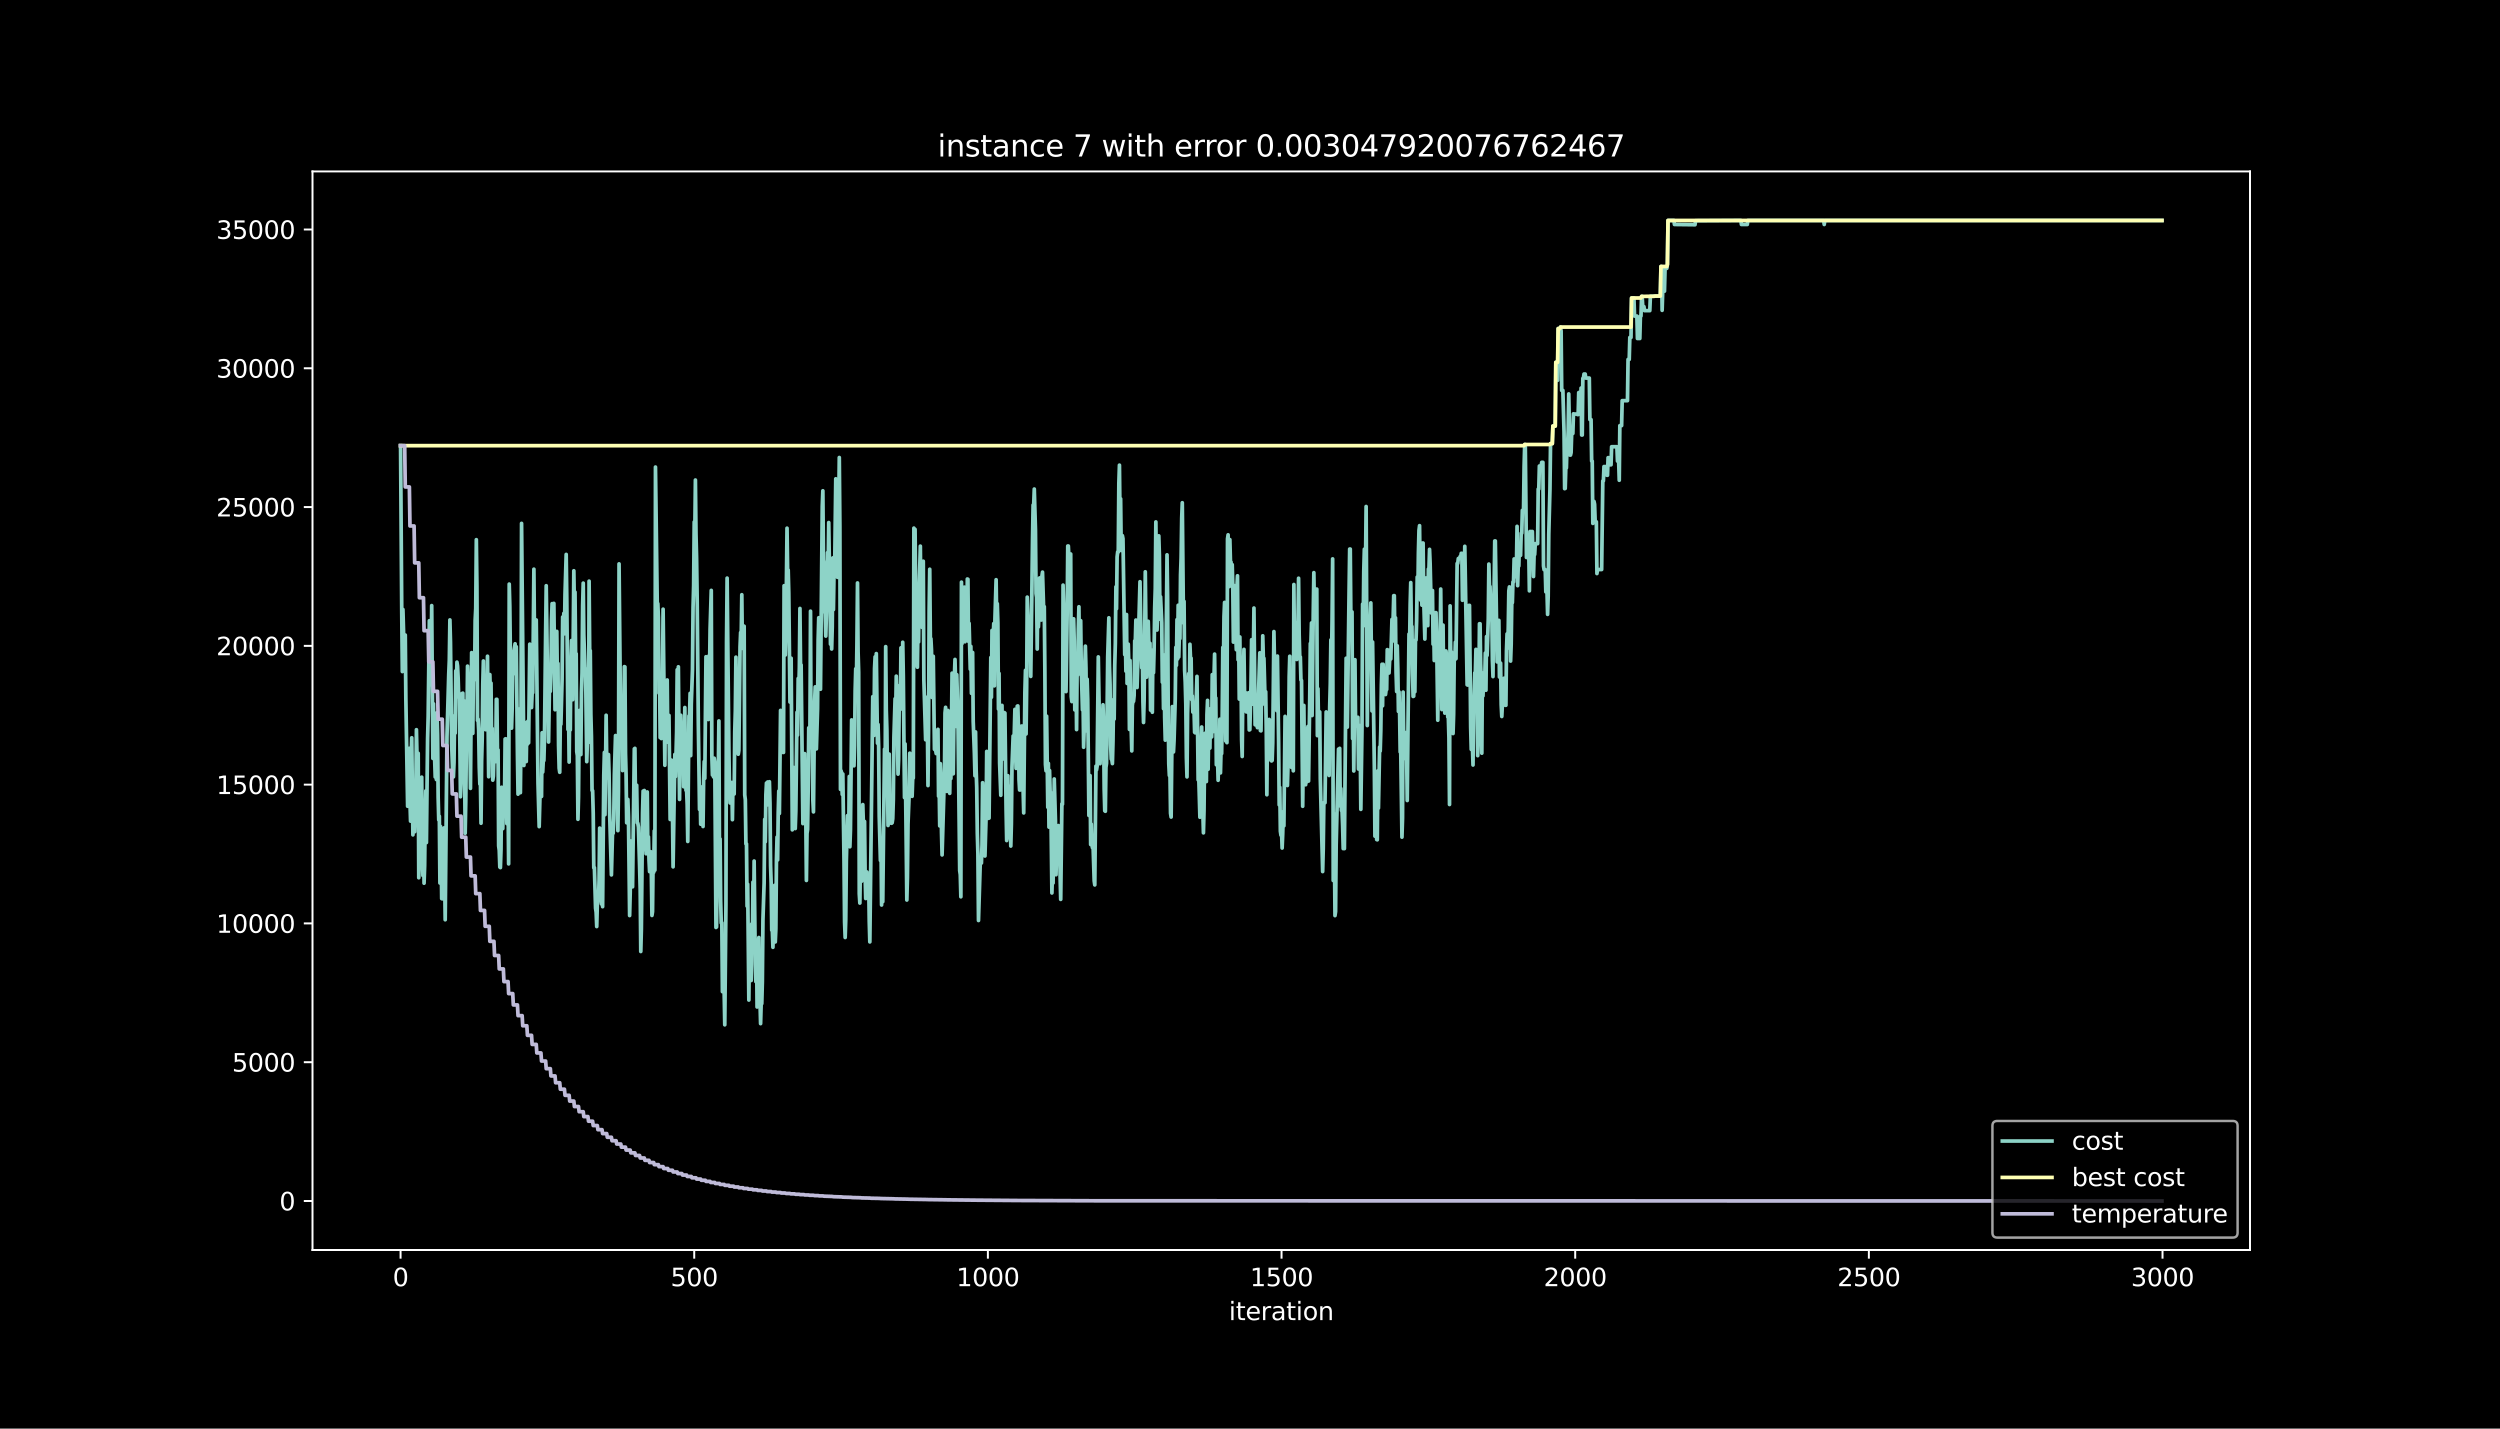 <?xml version="1.0" encoding="utf-8" standalone="no"?>
<!DOCTYPE svg PUBLIC "-//W3C//DTD SVG 1.1//EN"
  "http://www.w3.org/Graphics/SVG/1.1/DTD/svg11.dtd">
<svg height="576pt" version="1.1" viewBox="0 0 1008 576" width="1008pt" xmlns="http://www.w3.org/2000/svg" xmlns:xlink="http://www.w3.org/1999/xlink">
 <defs>
  <style type="text/css">*{stroke-linecap:butt;stroke-linejoin:round;}</style>
 </defs>
 <g id="figure_1">
  <g id="patch_1">
   <path d="M 0 576 
L 1008 576 
L 1008 0 
L 0 0 
z
"/>
  </g>
  <g id="axes_1">
   <g id="patch_2">
    <path d="M 126 504 
L 907.2 504 
L 907.2 69.12 
L 126 69.12 
z
"/>
   </g>
   <g id="matplotlib.axis_1">
    <g id="xtick_1">
     <g id="line2d_1">
      <defs>
       <path d="M 0 0 
L 0 3.5 
" id="m60d7a95d5d" style="stroke:#ffffff;stroke-width:0.8;"/>
      </defs>
      <g>
       <use style="fill:#ffffff;stroke:#ffffff;stroke-width:0.8;" x="161.509" xlink:href="#m60d7a95d5d" y="504"/>
      </g>
     </g>
     <g id="text_1">
      <!-- 0 -->
      <g style="fill:#ffffff;" transform="translate(158.328 518.598)scale(0.1 -0.1)">
       <defs>
        <path d="M 2034 4250 
Q 1547 4250 1301 3770 
Q 1056 3291 1056 2328 
Q 1056 1369 1301 889 
Q 1547 409 2034 409 
Q 2525 409 2770 889 
Q 3016 1369 3016 2328 
Q 3016 3291 2770 3770 
Q 2525 4250 2034 4250 
z
M 2034 4750 
Q 2819 4750 3233 4129 
Q 3647 3509 3647 2328 
Q 3647 1150 3233 529 
Q 2819 -91 2034 -91 
Q 1250 -91 836 529 
Q 422 1150 422 2328 
Q 422 3509 836 4129 
Q 1250 4750 2034 4750 
z
" id="DejaVuSans-30" transform="scale(0.016)"/>
       </defs>
       <use xlink:href="#DejaVuSans-30"/>
      </g>
     </g>
    </g>
    <g id="xtick_2">
     <g id="line2d_2">
      <g>
       <use style="fill:#ffffff;stroke:#ffffff;stroke-width:0.8;" x="279.912" xlink:href="#m60d7a95d5d" y="504"/>
      </g>
     </g>
     <g id="text_2">
      <!-- 500 -->
      <g style="fill:#ffffff;" transform="translate(270.368 518.598)scale(0.1 -0.1)">
       <defs>
        <path d="M 691 4666 
L 3169 4666 
L 3169 4134 
L 1269 4134 
L 1269 2991 
Q 1406 3038 1543 3061 
Q 1681 3084 1819 3084 
Q 2600 3084 3056 2656 
Q 3513 2228 3513 1497 
Q 3513 744 3044 326 
Q 2575 -91 1722 -91 
Q 1428 -91 1123 -41 
Q 819 9 494 109 
L 494 744 
Q 775 591 1075 516 
Q 1375 441 1709 441 
Q 2250 441 2565 725 
Q 2881 1009 2881 1497 
Q 2881 1984 2565 2268 
Q 2250 2553 1709 2553 
Q 1456 2553 1204 2497 
Q 953 2441 691 2322 
L 691 4666 
z
" id="DejaVuSans-35" transform="scale(0.016)"/>
       </defs>
       <use xlink:href="#DejaVuSans-35"/>
       <use x="63.623" xlink:href="#DejaVuSans-30"/>
       <use x="127.246" xlink:href="#DejaVuSans-30"/>
      </g>
     </g>
    </g>
    <g id="xtick_3">
     <g id="line2d_3">
      <g>
       <use style="fill:#ffffff;stroke:#ffffff;stroke-width:0.8;" x="398.315" xlink:href="#m60d7a95d5d" y="504"/>
      </g>
     </g>
     <g id="text_3">
      <!-- 1000 -->
      <g style="fill:#ffffff;" transform="translate(385.59 518.598)scale(0.1 -0.1)">
       <defs>
        <path d="M 794 531 
L 1825 531 
L 1825 4091 
L 703 3866 
L 703 4441 
L 1819 4666 
L 2450 4666 
L 2450 531 
L 3481 531 
L 3481 0 
L 794 0 
L 794 531 
z
" id="DejaVuSans-31" transform="scale(0.016)"/>
       </defs>
       <use xlink:href="#DejaVuSans-31"/>
       <use x="63.623" xlink:href="#DejaVuSans-30"/>
       <use x="127.246" xlink:href="#DejaVuSans-30"/>
       <use x="190.869" xlink:href="#DejaVuSans-30"/>
      </g>
     </g>
    </g>
    <g id="xtick_4">
     <g id="line2d_4">
      <g>
       <use style="fill:#ffffff;stroke:#ffffff;stroke-width:0.8;" x="516.718" xlink:href="#m60d7a95d5d" y="504"/>
      </g>
     </g>
     <g id="text_4">
      <!-- 1500 -->
      <g style="fill:#ffffff;" transform="translate(503.993 518.598)scale(0.1 -0.1)">
       <use xlink:href="#DejaVuSans-31"/>
       <use x="63.623" xlink:href="#DejaVuSans-35"/>
       <use x="127.246" xlink:href="#DejaVuSans-30"/>
       <use x="190.869" xlink:href="#DejaVuSans-30"/>
      </g>
     </g>
    </g>
    <g id="xtick_5">
     <g id="line2d_5">
      <g>
       <use style="fill:#ffffff;stroke:#ffffff;stroke-width:0.8;" x="635.122" xlink:href="#m60d7a95d5d" y="504"/>
      </g>
     </g>
     <g id="text_5">
      <!-- 2000 -->
      <g style="fill:#ffffff;" transform="translate(622.397 518.598)scale(0.1 -0.1)">
       <defs>
        <path d="M 1228 531 
L 3431 531 
L 3431 0 
L 469 0 
L 469 531 
Q 828 903 1448 1529 
Q 2069 2156 2228 2338 
Q 2531 2678 2651 2914 
Q 2772 3150 2772 3378 
Q 2772 3750 2511 3984 
Q 2250 4219 1831 4219 
Q 1534 4219 1204 4116 
Q 875 4013 500 3803 
L 500 4441 
Q 881 4594 1212 4672 
Q 1544 4750 1819 4750 
Q 2544 4750 2975 4387 
Q 3406 4025 3406 3419 
Q 3406 3131 3298 2873 
Q 3191 2616 2906 2266 
Q 2828 2175 2409 1742 
Q 1991 1309 1228 531 
z
" id="DejaVuSans-32" transform="scale(0.016)"/>
       </defs>
       <use xlink:href="#DejaVuSans-32"/>
       <use x="63.623" xlink:href="#DejaVuSans-30"/>
       <use x="127.246" xlink:href="#DejaVuSans-30"/>
       <use x="190.869" xlink:href="#DejaVuSans-30"/>
      </g>
     </g>
    </g>
    <g id="xtick_6">
     <g id="line2d_6">
      <g>
       <use style="fill:#ffffff;stroke:#ffffff;stroke-width:0.8;" x="753.525" xlink:href="#m60d7a95d5d" y="504"/>
      </g>
     </g>
     <g id="text_6">
      <!-- 2500 -->
      <g style="fill:#ffffff;" transform="translate(740.8 518.598)scale(0.1 -0.1)">
       <use xlink:href="#DejaVuSans-32"/>
       <use x="63.623" xlink:href="#DejaVuSans-35"/>
       <use x="127.246" xlink:href="#DejaVuSans-30"/>
       <use x="190.869" xlink:href="#DejaVuSans-30"/>
      </g>
     </g>
    </g>
    <g id="xtick_7">
     <g id="line2d_7">
      <g>
       <use style="fill:#ffffff;stroke:#ffffff;stroke-width:0.8;" x="871.928" xlink:href="#m60d7a95d5d" y="504"/>
      </g>
     </g>
     <g id="text_7">
      <!-- 3000 -->
      <g style="fill:#ffffff;" transform="translate(859.203 518.598)scale(0.1 -0.1)">
       <defs>
        <path d="M 2597 2516 
Q 3050 2419 3304 2112 
Q 3559 1806 3559 1356 
Q 3559 666 3084 287 
Q 2609 -91 1734 -91 
Q 1441 -91 1130 -33 
Q 819 25 488 141 
L 488 750 
Q 750 597 1062 519 
Q 1375 441 1716 441 
Q 2309 441 2620 675 
Q 2931 909 2931 1356 
Q 2931 1769 2642 2001 
Q 2353 2234 1838 2234 
L 1294 2234 
L 1294 2753 
L 1863 2753 
Q 2328 2753 2575 2939 
Q 2822 3125 2822 3475 
Q 2822 3834 2567 4026 
Q 2313 4219 1838 4219 
Q 1578 4219 1281 4162 
Q 984 4106 628 3988 
L 628 4550 
Q 988 4650 1302 4700 
Q 1616 4750 1894 4750 
Q 2613 4750 3031 4423 
Q 3450 4097 3450 3541 
Q 3450 3153 3228 2886 
Q 3006 2619 2597 2516 
z
" id="DejaVuSans-33" transform="scale(0.016)"/>
       </defs>
       <use xlink:href="#DejaVuSans-33"/>
       <use x="63.623" xlink:href="#DejaVuSans-30"/>
       <use x="127.246" xlink:href="#DejaVuSans-30"/>
       <use x="190.869" xlink:href="#DejaVuSans-30"/>
      </g>
     </g>
    </g>
    <g id="text_8">
     <!-- iteration -->
     <g style="fill:#ffffff;" transform="translate(495.477 532.277)scale(0.1 -0.1)">
      <defs>
       <path d="M 603 3500 
L 1178 3500 
L 1178 0 
L 603 0 
L 603 3500 
z
M 603 4863 
L 1178 4863 
L 1178 4134 
L 603 4134 
L 603 4863 
z
" id="DejaVuSans-69" transform="scale(0.016)"/>
       <path d="M 1172 4494 
L 1172 3500 
L 2356 3500 
L 2356 3053 
L 1172 3053 
L 1172 1153 
Q 1172 725 1289 603 
Q 1406 481 1766 481 
L 2356 481 
L 2356 0 
L 1766 0 
Q 1100 0 847 248 
Q 594 497 594 1153 
L 594 3053 
L 172 3053 
L 172 3500 
L 594 3500 
L 594 4494 
L 1172 4494 
z
" id="DejaVuSans-74" transform="scale(0.016)"/>
       <path d="M 3597 1894 
L 3597 1613 
L 953 1613 
Q 991 1019 1311 708 
Q 1631 397 2203 397 
Q 2534 397 2845 478 
Q 3156 559 3463 722 
L 3463 178 
Q 3153 47 2828 -22 
Q 2503 -91 2169 -91 
Q 1331 -91 842 396 
Q 353 884 353 1716 
Q 353 2575 817 3079 
Q 1281 3584 2069 3584 
Q 2775 3584 3186 3129 
Q 3597 2675 3597 1894 
z
M 3022 2063 
Q 3016 2534 2758 2815 
Q 2500 3097 2075 3097 
Q 1594 3097 1305 2825 
Q 1016 2553 972 2059 
L 3022 2063 
z
" id="DejaVuSans-65" transform="scale(0.016)"/>
       <path d="M 2631 2963 
Q 2534 3019 2420 3045 
Q 2306 3072 2169 3072 
Q 1681 3072 1420 2755 
Q 1159 2438 1159 1844 
L 1159 0 
L 581 0 
L 581 3500 
L 1159 3500 
L 1159 2956 
Q 1341 3275 1631 3429 
Q 1922 3584 2338 3584 
Q 2397 3584 2469 3576 
Q 2541 3569 2628 3553 
L 2631 2963 
z
" id="DejaVuSans-72" transform="scale(0.016)"/>
       <path d="M 2194 1759 
Q 1497 1759 1228 1600 
Q 959 1441 959 1056 
Q 959 750 1161 570 
Q 1363 391 1709 391 
Q 2188 391 2477 730 
Q 2766 1069 2766 1631 
L 2766 1759 
L 2194 1759 
z
M 3341 1997 
L 3341 0 
L 2766 0 
L 2766 531 
Q 2569 213 2275 61 
Q 1981 -91 1556 -91 
Q 1019 -91 701 211 
Q 384 513 384 1019 
Q 384 1609 779 1909 
Q 1175 2209 1959 2209 
L 2766 2209 
L 2766 2266 
Q 2766 2663 2505 2880 
Q 2244 3097 1772 3097 
Q 1472 3097 1187 3025 
Q 903 2953 641 2809 
L 641 3341 
Q 956 3463 1253 3523 
Q 1550 3584 1831 3584 
Q 2591 3584 2966 3190 
Q 3341 2797 3341 1997 
z
" id="DejaVuSans-61" transform="scale(0.016)"/>
       <path d="M 1959 3097 
Q 1497 3097 1228 2736 
Q 959 2375 959 1747 
Q 959 1119 1226 758 
Q 1494 397 1959 397 
Q 2419 397 2687 759 
Q 2956 1122 2956 1747 
Q 2956 2369 2687 2733 
Q 2419 3097 1959 3097 
z
M 1959 3584 
Q 2709 3584 3137 3096 
Q 3566 2609 3566 1747 
Q 3566 888 3137 398 
Q 2709 -91 1959 -91 
Q 1206 -91 779 398 
Q 353 888 353 1747 
Q 353 2609 779 3096 
Q 1206 3584 1959 3584 
z
" id="DejaVuSans-6f" transform="scale(0.016)"/>
       <path d="M 3513 2113 
L 3513 0 
L 2938 0 
L 2938 2094 
Q 2938 2591 2744 2837 
Q 2550 3084 2163 3084 
Q 1697 3084 1428 2787 
Q 1159 2491 1159 1978 
L 1159 0 
L 581 0 
L 581 3500 
L 1159 3500 
L 1159 2956 
Q 1366 3272 1645 3428 
Q 1925 3584 2291 3584 
Q 2894 3584 3203 3211 
Q 3513 2838 3513 2113 
z
" id="DejaVuSans-6e" transform="scale(0.016)"/>
      </defs>
      <use xlink:href="#DejaVuSans-69"/>
      <use x="27.783" xlink:href="#DejaVuSans-74"/>
      <use x="66.992" xlink:href="#DejaVuSans-65"/>
      <use x="128.516" xlink:href="#DejaVuSans-72"/>
      <use x="169.629" xlink:href="#DejaVuSans-61"/>
      <use x="230.908" xlink:href="#DejaVuSans-74"/>
      <use x="270.117" xlink:href="#DejaVuSans-69"/>
      <use x="297.9" xlink:href="#DejaVuSans-6f"/>
      <use x="359.082" xlink:href="#DejaVuSans-6e"/>
     </g>
    </g>
   </g>
   <g id="matplotlib.axis_2">
    <g id="ytick_1">
     <g id="line2d_8">
      <defs>
       <path d="M 0 0 
L -3.5 0 
" id="m365b353832" style="stroke:#ffffff;stroke-width:0.8;"/>
      </defs>
      <g>
       <use style="fill:#ffffff;stroke:#ffffff;stroke-width:0.8;" x="126" xlink:href="#m365b353832" y="484.233"/>
      </g>
     </g>
     <g id="text_9">
      <!-- 0 -->
      <g style="fill:#ffffff;" transform="translate(112.638 488.032)scale(0.1 -0.1)">
       <use xlink:href="#DejaVuSans-30"/>
      </g>
     </g>
    </g>
    <g id="ytick_2">
     <g id="line2d_9">
      <g>
       <use style="fill:#ffffff;stroke:#ffffff;stroke-width:0.8;" x="126" xlink:href="#m365b353832" y="428.276"/>
      </g>
     </g>
     <g id="text_10">
      <!-- 5000 -->
      <g style="fill:#ffffff;" transform="translate(93.55 432.075)scale(0.1 -0.1)">
       <use xlink:href="#DejaVuSans-35"/>
       <use x="63.623" xlink:href="#DejaVuSans-30"/>
       <use x="127.246" xlink:href="#DejaVuSans-30"/>
       <use x="190.869" xlink:href="#DejaVuSans-30"/>
      </g>
     </g>
    </g>
    <g id="ytick_3">
     <g id="line2d_10">
      <g>
       <use style="fill:#ffffff;stroke:#ffffff;stroke-width:0.8;" x="126" xlink:href="#m365b353832" y="372.319"/>
      </g>
     </g>
     <g id="text_11">
      <!-- 10000 -->
      <g style="fill:#ffffff;" transform="translate(87.188 376.118)scale(0.1 -0.1)">
       <use xlink:href="#DejaVuSans-31"/>
       <use x="63.623" xlink:href="#DejaVuSans-30"/>
       <use x="127.246" xlink:href="#DejaVuSans-30"/>
       <use x="190.869" xlink:href="#DejaVuSans-30"/>
       <use x="254.492" xlink:href="#DejaVuSans-30"/>
      </g>
     </g>
    </g>
    <g id="ytick_4">
     <g id="line2d_11">
      <g>
       <use style="fill:#ffffff;stroke:#ffffff;stroke-width:0.8;" x="126" xlink:href="#m365b353832" y="316.363"/>
      </g>
     </g>
     <g id="text_12">
      <!-- 15000 -->
      <g style="fill:#ffffff;" transform="translate(87.188 320.162)scale(0.1 -0.1)">
       <use xlink:href="#DejaVuSans-31"/>
       <use x="63.623" xlink:href="#DejaVuSans-35"/>
       <use x="127.246" xlink:href="#DejaVuSans-30"/>
       <use x="190.869" xlink:href="#DejaVuSans-30"/>
       <use x="254.492" xlink:href="#DejaVuSans-30"/>
      </g>
     </g>
    </g>
    <g id="ytick_5">
     <g id="line2d_12">
      <g>
       <use style="fill:#ffffff;stroke:#ffffff;stroke-width:0.8;" x="126" xlink:href="#m365b353832" y="260.406"/>
      </g>
     </g>
     <g id="text_13">
      <!-- 20000 -->
      <g style="fill:#ffffff;" transform="translate(87.188 264.205)scale(0.1 -0.1)">
       <use xlink:href="#DejaVuSans-32"/>
       <use x="63.623" xlink:href="#DejaVuSans-30"/>
       <use x="127.246" xlink:href="#DejaVuSans-30"/>
       <use x="190.869" xlink:href="#DejaVuSans-30"/>
       <use x="254.492" xlink:href="#DejaVuSans-30"/>
      </g>
     </g>
    </g>
    <g id="ytick_6">
     <g id="line2d_13">
      <g>
       <use style="fill:#ffffff;stroke:#ffffff;stroke-width:0.8;" x="126" xlink:href="#m365b353832" y="204.449"/>
      </g>
     </g>
     <g id="text_14">
      <!-- 25000 -->
      <g style="fill:#ffffff;" transform="translate(87.188 208.248)scale(0.1 -0.1)">
       <use xlink:href="#DejaVuSans-32"/>
       <use x="63.623" xlink:href="#DejaVuSans-35"/>
       <use x="127.246" xlink:href="#DejaVuSans-30"/>
       <use x="190.869" xlink:href="#DejaVuSans-30"/>
       <use x="254.492" xlink:href="#DejaVuSans-30"/>
      </g>
     </g>
    </g>
    <g id="ytick_7">
     <g id="line2d_14">
      <g>
       <use style="fill:#ffffff;stroke:#ffffff;stroke-width:0.8;" x="126" xlink:href="#m365b353832" y="148.492"/>
      </g>
     </g>
     <g id="text_15">
      <!-- 30000 -->
      <g style="fill:#ffffff;" transform="translate(87.188 152.292)scale(0.1 -0.1)">
       <use xlink:href="#DejaVuSans-33"/>
       <use x="63.623" xlink:href="#DejaVuSans-30"/>
       <use x="127.246" xlink:href="#DejaVuSans-30"/>
       <use x="190.869" xlink:href="#DejaVuSans-30"/>
       <use x="254.492" xlink:href="#DejaVuSans-30"/>
      </g>
     </g>
    </g>
    <g id="ytick_8">
     <g id="line2d_15">
      <g>
       <use style="fill:#ffffff;stroke:#ffffff;stroke-width:0.8;" x="126" xlink:href="#m365b353832" y="92.536"/>
      </g>
     </g>
     <g id="text_16">
      <!-- 35000 -->
      <g style="fill:#ffffff;" transform="translate(87.188 96.335)scale(0.1 -0.1)">
       <use xlink:href="#DejaVuSans-33"/>
       <use x="63.623" xlink:href="#DejaVuSans-35"/>
       <use x="127.246" xlink:href="#DejaVuSans-30"/>
       <use x="190.869" xlink:href="#DejaVuSans-30"/>
       <use x="254.492" xlink:href="#DejaVuSans-30"/>
      </g>
     </g>
    </g>
   </g>
   <g id="line2d_16">
    <path clip-path="url(#pcaabb1dd9e)" d="M 161.509 179.694 
L 161.983 246.864 
L 162.22 270.78 
L 162.456 245.734 
L 162.93 262.521 
L 163.167 261.827 
L 163.404 256.041 
L 163.64 281.725 
L 164.351 325.081 
L 164.588 323.458 
L 164.824 301.814 
L 165.061 301.713 
L 165.298 323.357 
L 165.535 331.079 
L 165.772 305.395 
L 166.008 297.472 
L 166.482 336.619 
L 166.719 328.058 
L 166.956 333.843 
L 167.192 335.354 
L 167.666 319.328 
L 167.903 294.215 
L 168.14 305.238 
L 168.376 303.616 
L 168.613 303.716 
L 168.85 353.91 
L 169.324 336.317 
L 169.561 345.259 
L 169.797 336.194 
L 170.034 313.352 
L 170.271 344.251 
L 170.508 353.014 
L 170.745 330.99 
L 170.981 356.103 
L 171.218 349.019 
L 171.455 328.158 
L 171.692 318.869 
L 171.929 339.73 
L 172.402 297.874 
L 172.639 288.821 
L 173.113 250.278 
L 173.586 276.085 
L 173.823 267.02 
L 174.06 244.178 
L 174.533 305.787 
L 174.77 283.762 
L 175.007 305.787 
L 175.244 305.686 
L 175.481 313.296 
L 175.717 305.373 
L 175.954 314.315 
L 176.191 287.366 
L 176.428 296.431 
L 176.665 321.544 
L 176.901 330.598 
L 177.138 329.087 
L 177.375 356.036 
L 177.612 333.194 
L 177.849 341.454 
L 178.086 362.314 
L 178.322 362.415 
L 178.559 340.39 
L 178.796 349.679 
L 179.033 333.81 
L 179.506 370.842 
L 180.217 297.113 
L 180.927 272.022 
L 181.164 266.237 
L 181.401 249.953 
L 181.638 259.007 
L 182.111 299.967 
L 182.585 313.028 
L 182.822 313.229 
L 183.058 307.443 
L 183.295 288.507 
L 183.532 295.591 
L 183.769 270.478 
L 184.006 276.264 
L 184.242 266.975 
L 184.479 268.486 
L 184.716 273.242 
L 184.953 281.166 
L 185.19 279.655 
L 185.663 321.253 
L 185.9 315.467 
L 186.137 306.525 
L 186.374 279.577 
L 186.611 279.476 
L 186.847 304.589 
L 187.084 282.565 
L 187.558 335.959 
L 187.795 323.38 
L 188.031 301.355 
L 188.268 293.633 
L 188.505 268.587 
L 188.979 283.393 
L 189.215 276.275 
L 189.689 317.873 
L 190.163 263.137 
L 190.399 290.925 
L 190.636 295.681 
L 190.873 272.839 
L 191.11 265.117 
L 191.347 274.059 
L 191.583 250.143 
L 191.82 245.387 
L 192.057 217.599 
L 192.294 236.445 
L 192.531 290.488 
L 192.768 289.917 
L 193.004 294.472 
L 193.241 309.368 
L 193.478 316.15 
L 193.715 316.049 
L 193.952 331.919 
L 194.188 306.872 
L 194.425 297.818 
L 194.662 275.794 
L 194.899 266.505 
L 195.136 287.366 
L 195.372 285.855 
L 195.609 294.114 
L 195.846 294.215 
L 196.083 285.15 
L 196.32 283.527 
L 196.556 264.591 
L 197.03 313.184 
L 197.267 286.235 
L 197.504 271.989 
L 197.74 281.278 
L 197.977 275.425 
L 198.214 300.471 
L 198.451 293.689 
L 198.688 314.55 
L 198.924 312.927 
L 199.161 303.638 
L 199.398 303.929 
L 199.635 298.143 
L 199.872 307.085 
L 200.109 281.972 
L 200.345 281.972 
L 200.582 303.996 
L 200.819 302.351 
L 201.056 341.062 
L 201.293 342.83 
L 201.529 349.612 
L 201.766 349.813 
L 202.003 342.539 
L 202.24 317.426 
L 202.713 334.112 
L 203.187 318.265 
L 203.424 323.021 
L 203.661 297.975 
L 203.897 297.874 
L 204.134 305.149 
L 204.371 332.098 
L 204.608 330.475 
L 204.845 323.2 
L 205.081 348.314 
L 205.318 235.505 
L 205.555 244.369 
L 206.029 285.665 
L 206.265 293.588 
L 206.502 285.665 
L 206.739 262.823 
L 206.976 271.765 
L 207.213 262.711 
L 207.686 259.578 
L 207.923 267.837 
L 208.16 260.753 
L 208.634 304.332 
L 208.87 320.201 
L 209.107 295.088 
L 209.344 285.877 
L 209.581 312.826 
L 209.818 319.608 
L 210.054 298.143 
L 210.291 211.03 
L 210.765 259.678 
L 211.238 308.641 
L 211.475 299.699 
L 211.712 305.485 
L 211.949 297.763 
L 212.186 307.051 
L 212.422 291.182 
L 212.659 300.046 
L 212.896 290.757 
L 213.133 299.52 
L 213.606 259.723 
L 213.843 278.659 
L 214.08 277.036 
L 214.317 285.295 
L 214.554 279.509 
L 214.79 279.308 
L 215.264 229.495 
L 215.501 257.283 
L 215.738 265.005 
L 216.211 249.964 
L 216.922 315.747 
L 217.395 333.295 
L 217.869 315.143 
L 218.106 315.344 
L 218.343 321.13 
L 218.579 295.446 
L 218.816 311.315 
L 219.053 306.559 
L 219.29 306.66 
L 219.527 297.897 
L 220 255.101 
L 220.237 236.165 
L 220.711 270.333 
L 220.947 274.059 
L 221.184 299.173 
L 221.658 269.986 
L 221.895 278.748 
L 222.131 271.026 
L 222.368 250.166 
L 222.605 243.384 
L 222.842 264.244 
L 223.079 264.144 
L 223.316 243.283 
L 223.789 286.168 
L 224.026 265.308 
L 224.263 273.03 
L 224.5 254.575 
L 224.736 275.436 
L 224.973 267.512 
L 225.21 300.549 
L 225.447 309.76 
L 225.684 311.382 
L 225.92 290.522 
L 226.157 292.033 
L 226.631 273.88 
L 226.868 248.767 
L 227.104 255.549 
L 227.341 247.29 
L 227.578 255.549 
L 227.815 239.679 
L 228.288 223.542 
L 228.525 241.224 
L 228.999 294.125 
L 229.236 286.403 
L 229.472 307.264 
L 229.709 285.239 
L 229.946 294.304 
L 230.183 266.516 
L 230.42 258.257 
L 230.893 282.128 
L 231.367 230.133 
L 231.604 246.003 
L 231.841 238.728 
L 232.077 263.774 
L 232.314 263.573 
L 232.551 303.034 
L 232.788 304.656 
L 233.025 330.341 
L 233.261 321.477 
L 233.498 293.689 
L 233.735 286.415 
L 234.209 304.242 
L 234.445 279.196 
L 234.682 271.273 
L 234.919 244.324 
L 235.156 235.113 
L 235.393 255.974 
L 235.866 269.683 
L 236.103 269.583 
L 236.577 307.096 
L 237.05 292.055 
L 237.287 299.329 
L 237.524 234.319 
L 237.761 262.431 
L 237.997 262.331 
L 238.234 288.015 
L 238.471 297.069 
L 238.708 318.713 
L 238.945 318.813 
L 239.182 327.878 
L 239.418 349.903 
L 239.655 349.802 
L 240.129 366.175 
L 240.366 367.798 
L 240.602 373.584 
L 240.839 364.53 
L 241.076 362.907 
L 241.313 363.008 
L 241.55 354.749 
L 241.786 333.888 
L 242.023 352.343 
L 242.26 345.561 
L 242.497 364.497 
L 242.734 341.655 
L 242.97 365.571 
L 243.444 312.669 
L 243.681 303.381 
L 243.918 328.494 
L 244.391 288.395 
L 244.628 306.85 
L 244.865 313.632 
L 245.102 313.43 
L 245.338 304.22 
L 245.575 312.143 
L 245.812 328.013 
L 246.523 352.757 
L 246.996 334.481 
L 247.233 335.992 
L 247.47 330.206 
L 247.707 312.524 
L 248.18 296.576 
L 248.417 302.362 
L 248.654 303.985 
L 248.891 313.274 
L 249.127 334.918 
L 249.364 319.048 
L 249.601 227.358 
L 250.311 299.799 
L 250.548 290.734 
L 250.785 292.245 
L 251.022 310.7 
L 251.495 292.704 
L 251.732 268.788 
L 251.969 268.889 
L 252.206 303.761 
L 252.443 312.815 
L 252.679 331.751 
L 252.916 330.24 
L 253.153 322.316 
L 253.39 329.098 
L 253.864 369.152 
L 254.1 359.942 
L 254.337 339.081 
L 254.811 355.946 
L 255.048 357.569 
L 255.758 301.937 
L 255.995 301.735 
L 256.232 323.38 
L 256.468 318.623 
L 256.705 316.598 
L 256.942 331.751 
L 257.179 331.952 
L 257.416 333.463 
L 257.889 349.31 
L 258.126 358.599 
L 258.363 383.645 
L 258.6 374.58 
L 259.073 327.822 
L 259.31 318.959 
L 259.547 328.024 
L 259.784 318.735 
L 260.02 342.651 
L 260.257 335.377 
L 260.494 344.24 
L 260.968 319.317 
L 261.205 342.159 
L 261.441 337.402 
L 261.678 346.691 
L 261.915 351.447 
L 262.152 351.347 
L 262.389 343.423 
L 262.625 352.365 
L 262.862 369.107 
L 263.099 367.597 
L 263.336 345.952 
L 263.573 351.738 
L 263.809 334.996 
L 264.046 350.865 
L 264.283 188.322 
L 264.993 243.037 
L 265.23 243.339 
L 265.467 249.125 
L 265.704 279.476 
L 265.941 273.69 
L 266.177 297.404 
L 266.414 288.496 
L 266.651 297.785 
L 266.888 272.672 
L 267.125 272.571 
L 267.361 245.622 
L 268.072 308.562 
L 268.309 280.774 
L 268.545 282.397 
L 268.782 289.179 
L 269.019 274.171 
L 269.256 299.285 
L 269.493 290.074 
L 269.73 288.451 
L 270.203 330.408 
L 270.677 306.458 
L 270.914 306.66 
L 271.387 349.511 
L 272.098 304.186 
L 272.334 313.128 
L 272.808 295.133 
L 273.045 270.019 
L 273.282 290.88 
L 273.518 268.855 
L 273.992 322.328 
L 274.229 296.643 
L 274.466 288.384 
L 274.702 296.811 
L 274.939 301.265 
L 275.176 292.447 
L 275.413 299.531 
L 275.65 317.213 
L 276.123 285.273 
L 276.36 310.957 
L 276.597 318.679 
L 276.834 318.478 
L 277.071 324.264 
L 277.307 339.271 
L 277.781 288.642 
L 278.018 288.843 
L 278.255 279.554 
L 278.491 304.668 
L 278.728 283.807 
L 279.202 270.098 
L 279.439 244.984 
L 279.675 236.121 
L 279.912 210.436 
L 280.149 215.193 
L 280.386 193.549 
L 280.623 215.573 
L 280.859 224.862 
L 281.096 241.604 
L 281.57 292.044 
L 282.043 326.368 
L 282.28 317.314 
L 282.517 332.321 
L 282.754 317.314 
L 282.991 324.588 
L 283.227 324.487 
L 283.464 333.25 
L 283.701 314.315 
L 283.938 307.04 
L 284.175 313.822 
L 284.648 264.793 
L 284.885 288.709 
L 285.122 288.809 
L 285.359 283.024 
L 285.596 290.108 
L 285.832 264.424 
L 286.069 272.146 
L 286.306 253.691 
L 286.78 238.046 
L 287.016 304.567 
L 287.253 312.49 
L 287.49 312.289 
L 287.727 313.274 
L 287.964 305.708 
L 288.2 307.331 
L 288.674 373.953 
L 288.911 373.752 
L 289.858 290.678 
L 290.095 345.964 
L 290.332 338.242 
L 290.568 363.288 
L 290.805 372.151 
L 291.042 372.051 
L 291.279 399.839 
L 291.516 378.195 
L 291.753 387.405 
L 292.226 413.201 
L 292.7 364.676 
L 292.937 258.783 
L 293.173 233.099 
L 293.884 302.094 
L 294.121 317.963 
L 294.357 323.749 
L 294.594 315.49 
L 294.831 322.764 
L 295.068 315.49 
L 295.305 330.497 
L 295.541 315.49 
L 295.778 320.246 
L 296.015 320.145 
L 296.252 295.099 
L 296.489 286.616 
L 296.725 264.972 
L 297.199 296.722 
L 297.436 296.822 
L 297.673 304.097 
L 297.909 302.586 
L 298.383 260.809 
L 298.62 255.023 
L 298.857 256.534 
L 299.093 239.791 
L 299.33 261.435 
L 299.567 252.494 
L 299.804 252.393 
L 300.041 252.494 
L 300.278 320.526 
L 300.514 322.451 
L 300.751 340.245 
L 300.988 340.245 
L 301.225 365.358 
L 301.462 356.495 
L 301.935 403.219 
L 302.172 381.194 
L 302.409 374.11 
L 302.646 373.304 
L 302.882 395.329 
L 303.119 372.487 
L 303.356 381.351 
L 303.593 355.667 
L 303.83 374.121 
L 304.066 347.172 
L 304.54 388.726 
L 304.777 395.81 
L 305.014 379.068 
L 305.25 406.016 
L 305.487 380.332 
L 305.724 385.089 
L 305.961 378.004 
L 306.198 403.689 
L 306.434 403.789 
L 306.671 412.731 
L 306.908 404.472 
L 307.145 404.673 
L 307.382 395.81 
L 307.619 370.764 
L 308.092 356.036 
L 308.329 330.352 
L 308.566 339.417 
L 308.803 320.481 
L 309.039 315.725 
L 309.276 324.588 
L 309.513 315.299 
L 309.75 322.574 
L 309.987 322.473 
L 310.223 315.199 
L 310.46 323.939 
L 310.697 349.052 
L 310.934 356.137 
L 311.171 375.072 
L 311.407 375.173 
L 311.644 381.955 
L 312.355 356.942 
L 312.591 379.784 
L 312.828 374.513 
L 313.065 346.725 
L 313.302 337.514 
L 313.539 346.725 
L 313.775 327.789 
L 314.012 318.937 
L 314.249 328.002 
L 314.723 286.426 
L 314.96 294.349 
L 315.196 296.061 
L 315.433 290.79 
L 315.67 303.381 
L 315.907 303.381 
L 316.144 236.165 
L 316.38 257.026 
L 316.617 264.11 
L 316.854 254.821 
L 317.328 212.966 
L 317.564 229.708 
L 317.801 229.809 
L 318.038 239.098 
L 318.512 283.079 
L 318.985 265.375 
L 319.459 334.593 
L 319.932 309.413 
L 320.169 324.42 
L 320.406 315.132 
L 320.643 334.067 
L 320.88 326.983 
L 321.353 287.187 
L 321.59 296.397 
L 321.827 273.556 
L 322.064 278.312 
L 322.301 269.247 
L 322.537 245.331 
L 322.774 268.173 
L 323.011 268.072 
L 323.721 332.086 
L 324.195 321.544 
L 324.432 303.862 
L 324.669 322.798 
L 324.905 329.882 
L 325.142 354.995 
L 325.379 336.059 
L 325.616 334.437 
L 325.853 318.567 
L 326.089 293.454 
L 326.326 295.077 
L 326.563 295.177 
L 326.8 246.428 
L 327.037 301.489 
L 327.273 301.489 
L 327.51 300.012 
L 327.747 322.596 
L 327.984 327.352 
L 328.457 282.733 
L 328.694 276.947 
L 328.931 285.206 
L 329.168 301.948 
L 329.641 285.799 
L 329.878 258.011 
L 330.115 249.069 
L 330.352 271.911 
L 330.589 277.696 
L 330.826 277.898 
L 331.536 204.192 
L 331.773 197.891 
L 332.01 225.679 
L 332.246 227.459 
L 332.483 246.394 
L 332.72 247.525 
L 332.957 256.466 
L 333.43 239.534 
L 333.667 222.792 
L 333.904 231.555 
L 334.141 210.694 
L 334.378 225.701 
L 334.614 232.786 
L 334.851 259.734 
L 335.088 253.948 
L 335.325 261.67 
L 335.562 252.729 
L 335.798 224.94 
L 336.035 245.801 
L 336.272 230.794 
L 336.509 231.599 
L 336.982 193.056 
L 337.456 211.13 
L 337.693 232.774 
L 337.93 225.052 
L 338.403 184.473 
L 338.64 212.261 
L 338.877 318.276 
L 339.114 310.744 
L 339.351 311.573 
L 339.587 320.335 
L 339.824 312.076 
L 340.298 346.702 
L 340.535 371.749 
L 340.771 377.993 
L 341.008 370.719 
L 341.245 347.116 
L 341.719 328.852 
L 341.955 329.054 
L 342.192 338.107 
L 342.429 313.061 
L 342.666 341.42 
L 342.903 334.638 
L 343.376 290.264 
L 343.85 308.238 
L 344.087 300.516 
L 344.323 308.775 
L 344.56 300.516 
L 344.797 278.491 
L 345.034 269.627 
L 345.271 276.902 
L 345.508 260.16 
L 345.744 235.046 
L 345.981 262.834 
L 346.218 271.094 
L 346.455 360.356 
L 346.692 364.116 
L 346.928 347.374 
L 347.165 340.29 
L 347.402 355.297 
L 347.639 346.434 
L 347.876 324.409 
L 348.349 340.256 
L 348.586 331.202 
L 348.823 353.227 
L 349.06 362.281 
L 349.296 353.216 
L 349.533 351.593 
L 349.77 360.658 
L 350.007 354.872 
L 350.244 354.771 
L 350.48 371.514 
L 350.717 379.773 
L 351.901 280.886 
L 352.375 296.531 
L 352.612 269.583 
L 352.849 264.826 
L 353.085 270.612 
L 353.322 263.528 
L 353.796 299.665 
L 354.033 292.111 
L 354.269 301.176 
L 354.506 328.964 
L 354.98 346.937 
L 355.217 339.215 
L 355.453 364.899 
L 355.69 355.834 
L 355.927 363.556 
L 356.637 302.038 
L 356.874 318.78 
L 357.111 260.719 
L 357.348 286.403 
L 357.585 294.125 
L 358.058 332.836 
L 358.295 324.913 
L 358.532 304.052 
L 358.769 326.077 
L 359.005 331.863 
L 359.242 322.652 
L 359.479 331.941 
L 359.716 331.739 
L 359.953 330.117 
L 360.19 322.395 
L 360.426 297.281 
L 360.9 281.714 
L 361.137 288.496 
L 361.374 272.627 
L 361.61 282.733 
L 362.084 312.121 
L 362.321 306.335 
L 362.558 284.691 
L 362.794 276.32 
L 363.031 284.042 
L 363.268 261.2 
L 363.505 279.498 
L 363.742 285.911 
L 363.978 258.962 
L 364.215 272.56 
L 364.689 321.589 
L 364.926 299.945 
L 365.636 362.885 
L 365.873 353.831 
L 366.11 332.187 
L 366.583 320.156 
L 366.82 303.683 
L 367.057 311.942 
L 367.294 304.858 
L 367.767 321.074 
L 368.004 313.8 
L 368.241 313.699 
L 368.478 212.932 
L 368.715 220.71 
L 368.951 213.436 
L 369.425 259.678 
L 369.662 267.4 
L 369.899 269.023 
L 370.135 250.569 
L 370.372 258.828 
L 370.609 237.184 
L 371.083 220.207 
L 371.319 245.253 
L 371.556 243.742 
L 371.793 252.952 
L 372.03 251.33 
L 372.267 226.283 
L 372.503 274.227 
L 373.214 298.277 
L 373.687 281.155 
L 373.924 292.827 
L 374.161 316.743 
L 374.398 293.902 
L 374.635 246.26 
L 374.871 229.518 
L 375.108 257.306 
L 375.345 257.507 
L 375.582 262.264 
L 375.819 281.199 
L 376.292 264.603 
L 376.766 302.116 
L 377.003 302.317 
L 377.24 302.217 
L 377.476 303.839 
L 377.713 299.195 
L 377.95 301.903 
L 378.187 294.069 
L 378.424 321.018 
L 378.66 316.262 
L 378.897 333.004 
L 379.134 307.891 
L 379.371 312.647 
L 379.608 335.489 
L 379.844 344.699 
L 380.555 320.212 
L 380.792 314.426 
L 381.028 287.478 
L 381.265 285.195 
L 381.502 310.308 
L 381.739 319.071 
L 382.212 286.459 
L 382.686 311.617 
L 382.923 319.877 
L 383.16 304.869 
L 383.397 313.923 
L 383.87 271.418 
L 384.344 311.998 
L 384.817 272.672 
L 385.054 265.89 
L 385.291 275.212 
L 385.528 292.894 
L 385.765 272.034 
L 386.238 288.373 
L 386.949 351.022 
L 387.185 352.645 
L 387.422 361.587 
L 387.659 234.722 
L 387.896 259.511 
L 388.133 242.768 
L 388.369 251.027 
L 388.606 249.517 
L 388.843 236.736 
L 389.08 258.761 
L 389.317 254.463 
L 389.553 246.54 
L 389.79 255.482 
L 390.027 233.457 
L 390.264 233.558 
L 390.501 258.604 
L 390.738 251.33 
L 391.211 269.829 
L 391.448 260.618 
L 391.685 279.554 
L 392.158 263.069 
L 392.395 290.857 
L 392.869 303.728 
L 393.106 312.793 
L 393.342 295.11 
L 393.579 310.398 
L 393.816 317.482 
L 394.053 335.936 
L 394.29 344.195 
L 394.526 371.144 
L 395.237 347.978 
L 395.474 347.777 
L 395.71 347.978 
L 395.947 340.704 
L 396.184 315.59 
L 396.658 329.289 
L 397.131 345.135 
L 397.605 328.651 
L 397.842 302.967 
L 398.078 321.902 
L 398.315 306.033 
L 398.552 329.949 
L 398.789 329.848 
L 399.499 265.095 
L 399.736 281.143 
L 399.973 254.195 
L 400.21 264.289 
L 400.683 251.419 
L 400.92 276.533 
L 401.157 249.584 
L 401.631 233.737 
L 401.867 250.479 
L 402.104 243.395 
L 402.341 251.117 
L 402.578 285.889 
L 402.815 271.519 
L 403.051 307.678 
L 403.525 320.66 
L 403.762 293.711 
L 403.999 284.422 
L 404.235 306.067 
L 404.472 298.143 
L 404.709 296.52 
L 404.946 287.31 
L 405.183 287.511 
L 405.656 326.334 
L 405.893 338.913 
L 406.367 312.77 
L 406.604 337.816 
L 406.84 316.956 
L 407.077 326.021 
L 407.314 326.121 
L 407.551 341.129 
L 407.788 332.265 
L 408.024 309.424 
L 408.498 296.744 
L 408.735 304.018 
L 409.208 286.012 
L 409.445 301.881 
L 409.682 309.804 
L 409.919 300.594 
L 410.156 284.725 
L 410.392 284.624 
L 410.629 293.487 
L 410.866 314.348 
L 411.103 318.522 
L 411.34 318.522 
L 411.576 292.838 
L 411.813 301.78 
L 412.05 292.726 
L 412.524 318.556 
L 412.76 327.767 
L 413.234 279.118 
L 413.471 270.254 
L 413.708 295.938 
L 413.945 277.003 
L 414.181 240.765 
L 414.418 248.196 
L 414.655 265.878 
L 414.892 256.59 
L 415.129 264.849 
L 415.365 255.985 
L 415.602 272.727 
L 416.313 217.688 
L 416.549 203.61 
L 416.786 203.71 
L 417.023 197.186 
L 417.497 213.637 
L 417.733 239.321 
L 417.97 240.832 
L 418.207 261.693 
L 418.444 237.777 
L 418.681 252.785 
L 418.917 248.028 
L 419.154 233.021 
L 419.391 240.295 
L 419.628 241.101 
L 419.865 249.987 
L 420.101 232.304 
L 420.338 230.682 
L 420.812 246.193 
L 421.049 244.57 
L 421.286 269.683 
L 421.522 308.204 
L 421.759 310.789 
L 421.996 288.765 
L 422.47 325.495 
L 422.706 307.812 
L 422.943 333.497 
L 423.18 310.655 
L 423.417 319.72 
L 423.654 319.519 
L 424.127 360.042 
L 424.364 351.28 
L 424.601 356.036 
L 425.074 314.08 
L 425.548 330.665 
L 425.785 352.69 
L 426.022 343.625 
L 426.258 343.625 
L 426.495 334.761 
L 426.732 332.87 
L 426.969 337.816 
L 427.206 334.627 
L 427.442 353.563 
L 427.679 362.628 
L 428.153 324.085 
L 428.39 324.286 
L 428.626 235.919 
L 428.863 245.13 
L 429.1 246.752 
L 429.574 278.648 
L 429.811 278.849 
L 430.284 247.099 
L 430.521 220.151 
L 430.758 220.151 
L 430.995 224.907 
L 431.231 241.649 
L 431.705 223.374 
L 431.942 280.897 
L 432.179 282.878 
L 432.415 257.227 
L 432.652 257.429 
L 432.889 249.505 
L 433.126 258.447 
L 433.363 286.235 
L 433.836 270.254 
L 434.073 294.17 
L 434.31 266.382 
L 434.547 272.168 
L 434.783 253.713 
L 435.02 244.648 
L 435.257 267.49 
L 435.731 250.244 
L 435.967 269.079 
L 436.441 286.213 
L 436.678 280.427 
L 436.915 301.288 
L 437.152 293.364 
L 437.388 268.251 
L 437.625 260.529 
L 437.862 269.594 
L 438.099 294.707 
L 438.336 273.847 
L 438.572 282.106 
L 439.046 328.796 
L 439.283 328.595 
L 439.52 312.725 
L 439.756 340.513 
L 439.993 332.254 
L 440.23 340.178 
L 440.467 341.8 
L 440.704 340.178 
L 441.177 355.174 
L 441.414 356.797 
L 441.888 308.909 
L 442.124 310.42 
L 442.361 308.909 
L 442.835 264.86 
L 443.545 307.924 
L 444.019 292.077 
L 444.256 301.142 
L 444.729 284.165 
L 444.966 293.029 
L 445.203 318.142 
L 445.44 326.905 
L 445.677 327.106 
L 445.913 309.424 
L 446.15 307.801 
L 446.624 264.95 
L 447.097 249.103 
L 447.334 268.665 
L 447.571 275.939 
L 447.808 300.269 
L 448.045 306.055 
L 448.281 306.257 
L 448.518 307.88 
L 448.755 298.938 
L 448.992 282.016 
L 449.229 289.94 
L 449.465 268.296 
L 449.702 259.432 
L 449.939 236.591 
L 450.176 245.454 
L 450.413 224.594 
L 450.649 222.512 
L 450.886 222.613 
L 451.123 194.825 
L 451.36 187.55 
L 451.597 210.392 
L 451.834 201.103 
L 452.07 221.964 
L 452.307 216.178 
L 452.544 215.976 
L 452.781 217.185 
L 453.491 263.953 
L 453.728 254.743 
L 453.965 270.612 
L 454.202 247.771 
L 454.438 275.559 
L 454.912 259.712 
L 455.149 268.419 
L 455.386 294.103 
L 455.622 266.315 
L 455.859 284.613 
L 456.333 302.765 
L 456.57 284.311 
L 456.806 282.8 
L 457.043 282.8 
L 457.28 280.394 
L 457.517 258.369 
L 457.754 258.873 
L 457.99 250.009 
L 458.227 268.945 
L 458.464 277.204 
L 459.648 234.543 
L 460.122 260.227 
L 460.359 269.281 
L 460.595 261.021 
L 460.832 283.046 
L 461.069 291.305 
L 461.306 282.542 
L 461.779 230.547 
L 462.253 273.052 
L 462.727 262.51 
L 462.963 250.513 
L 463.2 259.276 
L 463.437 259.175 
L 463.674 259.376 
L 463.911 286.325 
L 464.147 262.409 
L 464.384 280.091 
L 464.621 287.176 
L 464.858 262.062 
L 465.095 271.239 
L 465.331 261.95 
L 465.568 245.208 
L 465.805 237.285 
L 466.042 210.436 
L 466.515 254.027 
L 466.989 238.896 
L 467.226 216.055 
L 467.463 223.978 
L 467.7 249.662 
L 467.936 240.608 
L 468.41 251.151 
L 468.647 275.066 
L 468.884 266.807 
L 469.12 285.743 
L 469.357 264.099 
L 469.594 289.212 
L 469.831 298.423 
L 470.541 223.709 
L 470.778 240.452 
L 471.015 285.911 
L 471.252 307.935 
L 471.488 312.692 
L 471.725 311.181 
L 471.962 327.923 
L 472.199 329.434 
L 472.672 284.904 
L 473.146 303.179 
L 473.383 298.423 
L 473.856 281.86 
L 474.093 260.999 
L 474.33 268.273 
L 474.567 249.819 
L 474.804 265.688 
L 475.041 244.044 
L 475.277 264.905 
L 475.514 255.851 
L 475.751 257.474 
L 475.988 231.79 
L 476.225 225.008 
L 476.461 208.948 
L 476.698 202.703 
L 477.172 251.229 
L 477.409 242.466 
L 477.645 270.254 
L 477.882 275.011 
L 478.119 283.874 
L 478.356 305.518 
L 478.593 313.24 
L 478.829 287.556 
L 479.303 271.575 
L 479.54 280.629 
L 479.777 259.768 
L 480.013 265.554 
L 480.25 265.352 
L 480.487 282.095 
L 480.724 280.584 
L 480.961 287.131 
L 481.197 287.131 
L 481.434 286.325 
L 481.671 295.267 
L 481.908 295.468 
L 482.618 272.716 
L 483.092 314.471 
L 483.329 312.848 
L 483.802 329.512 
L 484.039 307.488 
L 484.513 293.129 
L 484.75 318.813 
L 485.223 335.802 
L 485.46 326.737 
L 485.697 303.895 
L 485.934 295.636 
L 486.17 314.091 
L 486.407 315.12 
L 486.644 288.172 
L 486.881 282.386 
L 487.118 310.174 
L 487.354 292.491 
L 487.591 301.545 
L 487.828 301.646 
L 488.065 285.777 
L 488.302 297.125 
L 488.538 297.125 
L 488.775 272.011 
L 489.012 287.881 
L 489.249 294.965 
L 489.486 272.94 
L 489.722 263.73 
L 489.959 281.412 
L 490.196 281.412 
L 490.433 308.361 
L 490.67 300.639 
L 490.907 305.395 
L 491.143 314.606 
L 491.38 305.843 
L 491.617 311.629 
L 491.854 289.985 
L 492.091 311.629 
L 492.327 302.34 
L 492.564 303.851 
L 492.801 287.981 
L 493.038 261.033 
L 493.275 270.321 
L 493.511 248.677 
L 493.748 242.891 
L 494.222 298.792 
L 494.459 292.212 
L 494.695 299.441 
L 494.932 217.263 
L 495.169 215.64 
L 495.406 236.501 
L 495.643 236.501 
L 495.879 217.565 
L 496.116 226.429 
L 496.353 226.63 
L 496.59 235.919 
L 496.827 227.66 
L 497.063 236.87 
L 497.3 258.895 
L 497.537 236.053 
L 498.484 261.961 
L 498.721 236.915 
L 498.958 232.159 
L 499.195 266.035 
L 499.432 256.825 
L 499.668 281.871 
L 499.905 256.825 
L 500.142 279.666 
L 500.379 270.377 
L 500.616 298.233 
L 500.852 305.015 
L 501.089 279.901 
L 501.563 261.827 
L 501.8 279.509 
L 502.036 279.308 
L 502.273 279.308 
L 502.51 287.03 
L 502.747 286.526 
L 502.984 287.03 
L 503.22 287.231 
L 503.457 279.308 
L 503.694 294.316 
L 503.931 294.215 
L 504.404 276.063 
L 504.641 257.933 
L 504.878 276.656 
L 505.115 283.93 
L 505.589 245.163 
L 506.062 292.234 
L 506.299 292.133 
L 506.536 284.859 
L 506.773 292.581 
L 507.009 293.387 
L 507.957 263.215 
L 508.193 294.573 
L 508.43 294.674 
L 508.667 276.219 
L 508.904 284.143 
L 509.141 256.355 
L 509.377 265.408 
L 509.614 265.408 
L 510.088 282.856 
L 510.325 278.894 
L 510.561 294.763 
L 510.798 320.447 
L 511.035 295.401 
L 511.509 305.943 
L 511.745 290.074 
L 511.982 290.567 
L 512.219 292.044 
L 512.456 306.604 
L 512.693 306.805 
L 512.93 306.604 
L 513.166 299.52 
L 513.64 254.653 
L 514.114 280.248 
L 514.587 283.091 
L 514.824 286.56 
L 515.061 264.535 
L 515.534 298.859 
L 515.771 324.543 
L 516.008 317.459 
L 516.245 335.142 
L 516.482 336.764 
L 516.718 335.142 
L 516.955 341.924 
L 517.192 336.138 
L 517.429 327.196 
L 517.666 332.982 
L 518.139 288.843 
L 518.85 315.098 
L 519.086 316.721 
L 519.56 300.65 
L 519.797 272.862 
L 520.034 264.603 
L 520.27 292.391 
L 520.744 309.413 
L 520.981 281.625 
L 521.218 305.015 
L 521.455 310.8 
L 521.691 235.673 
L 521.928 261.536 
L 522.165 252.673 
L 522.402 251.05 
L 522.875 265.901 
L 523.349 250.826 
L 523.586 233.144 
L 523.823 255.907 
L 524.059 264.77 
L 524.296 264.871 
L 524.533 274.16 
L 524.77 274.361 
L 525.243 325.092 
L 525.717 284.434 
L 525.954 308.35 
L 526.191 308.148 
L 526.427 316.407 
L 526.664 308.484 
L 526.901 315.266 
L 527.138 294.405 
L 527.375 292.894 
L 527.611 314.919 
L 528.085 281.457 
L 528.322 259.432 
L 528.559 259.432 
L 528.796 251.173 
L 529.032 288.507 
L 529.506 247.066 
L 529.743 230.894 
L 529.98 247.066 
L 530.216 245.443 
L 530.453 237.52 
L 530.69 239.142 
L 530.927 237.52 
L 531.164 296.61 
L 531.4 277.674 
L 531.637 292.682 
L 531.874 294.304 
L 532.111 287.03 
L 532.348 313.979 
L 533.058 342.125 
L 533.295 351.414 
L 533.532 342.125 
L 533.768 323.671 
L 534.005 323.469 
L 534.242 323.671 
L 534.716 287.052 
L 534.952 304.735 
L 535.189 304.735 
L 535.426 295.681 
L 535.9 312.669 
L 536.137 284.881 
L 536.373 275.671 
L 536.61 257.988 
L 536.847 267.199 
L 537.084 250.457 
L 537.321 225.343 
L 537.557 355.017 
L 537.794 328.069 
L 538.031 342.226 
L 538.268 369.175 
L 538.505 367.552 
L 538.741 340.603 
L 539.689 302.038 
L 539.925 309.961 
L 540.162 301.735 
L 540.399 325.025 
L 540.636 317.941 
L 540.873 326.804 
L 541.109 326.703 
L 541.346 332.948 
L 541.583 342.159 
L 541.82 333.105 
L 542.057 342.159 
L 542.767 265.397 
L 543.004 265.397 
L 543.241 293.185 
L 543.951 238.124 
L 544.188 221.382 
L 544.425 221.382 
L 544.662 248.33 
L 544.898 248.33 
L 545.135 246.708 
L 545.372 297.807 
L 545.609 279.543 
L 545.846 310.856 
L 546.319 265.99 
L 546.556 291.104 
L 546.793 292.726 
L 547.03 292.525 
L 547.503 289.212 
L 547.74 310.073 
L 548.214 292.525 
L 548.45 301.288 
L 548.687 326.334 
L 549.161 292.872 
L 549.398 243.563 
L 549.634 252.505 
L 549.871 230.48 
L 550.108 221.426 
L 550.345 229.35 
L 550.582 227.067 
L 550.818 204.225 
L 551.292 292.547 
L 551.529 267.434 
L 551.766 258.57 
L 552.003 260.081 
L 552.239 269.292 
L 552.476 250.356 
L 552.713 243.082 
L 553.187 286.65 
L 553.423 258.861 
L 554.134 309.357 
L 554.371 337.145 
L 554.607 336.943 
L 554.844 329.221 
L 555.081 338.51 
L 555.318 338.611 
L 555.555 310.823 
L 555.791 325.83 
L 556.265 301.198 
L 556.502 302.821 
L 556.739 294.562 
L 556.975 276.107 
L 557.212 267.837 
L 557.449 284.579 
L 557.686 267.837 
L 557.923 273.623 
L 558.159 272.112 
L 558.396 272.112 
L 558.633 280.035 
L 558.87 278.099 
L 559.107 277.999 
L 559.344 261.939 
L 559.58 262.14 
L 559.817 262.14 
L 560.054 271.351 
L 560.291 266.595 
L 560.528 264.189 
L 560.764 265.699 
L 561.238 249.752 
L 561.475 258.514 
L 561.948 240.172 
L 562.185 240.172 
L 562.422 257.854 
L 562.659 249.091 
L 562.896 271.116 
L 563.132 278.838 
L 563.369 260.383 
L 563.606 270.109 
L 563.843 286.851 
L 564.08 278.928 
L 564.316 286.851 
L 564.553 303.213 
L 564.79 303.213 
L 565.264 337.537 
L 565.5 329.815 
L 565.737 279.051 
L 565.974 299.072 
L 566.211 305.854 
L 566.448 296.99 
L 566.685 296.99 
L 566.921 295.368 
L 567.158 304.309 
L 567.395 322.764 
L 568.105 255.65 
L 568.342 260.406 
L 568.579 243.664 
L 568.816 234.901 
L 569.053 252.583 
L 569.289 252.583 
L 569.526 271.519 
L 569.763 280.808 
L 570 280.707 
L 570.237 271.642 
L 570.473 278.916 
L 570.71 258.056 
L 570.947 258.056 
L 571.184 250.334 
L 571.421 232.651 
L 571.657 241.515 
L 571.894 223.06 
L 572.131 213.85 
L 572.368 211.947 
L 572.605 232.953 
L 572.841 242.007 
L 573.078 234.934 
L 573.315 243.999 
L 573.552 218.953 
L 573.789 218.953 
L 574.026 240.978 
L 574.499 257.664 
L 574.973 233.032 
L 575.446 233.133 
L 575.683 252.259 
L 575.92 229.417 
L 576.157 229.417 
L 576.394 221.494 
L 576.63 227.279 
L 577.104 247.155 
L 577.341 238.292 
L 577.578 238.101 
L 577.814 259.746 
L 578.051 250.457 
L 578.288 266.326 
L 578.525 264.703 
L 578.762 247.021 
L 578.998 247.021 
L 579.235 255.963 
L 579.709 290.387 
L 579.946 269.527 
L 580.182 260.663 
L 580.419 260.663 
L 580.656 259.152 
L 580.893 237.508 
L 581.366 286.101 
L 581.603 260.988 
L 581.84 252.046 
L 582.077 276.969 
L 582.314 278.48 
L 582.551 287.534 
L 582.787 262.487 
L 583.024 262.487 
L 583.261 264.11 
L 583.498 271.832 
L 583.735 289.067 
L 583.971 289.168 
L 584.208 297.427 
L 584.445 324.376 
L 584.682 244.29 
L 584.919 262.745 
L 585.155 262.745 
L 585.392 263.192 
L 585.866 295.759 
L 586.103 288.037 
L 586.339 266.013 
L 586.576 266.013 
L 586.813 258.929 
L 587.05 265.565 
L 587.523 227.179 
L 587.76 227.179 
L 587.997 225.198 
L 588.471 225.198 
L 588.707 224.403 
L 588.944 224.605 
L 589.181 223.094 
L 589.418 223.094 
L 589.655 242.03 
L 589.892 241.828 
L 590.128 237.956 
L 590.365 237.956 
L 590.602 220.274 
L 591.549 276.118 
L 591.786 276.219 
L 592.023 251.173 
L 592.26 244.089 
L 592.496 244.089 
L 592.97 293.107 
L 593.207 302.161 
L 593.444 293.107 
L 593.917 308.45 
L 594.154 286.806 
L 594.628 271.273 
L 594.864 271.273 
L 595.101 261.827 
L 595.338 274.876 
L 595.575 279.633 
L 595.812 304.679 
L 596.048 297.404 
L 596.522 251.498 
L 596.759 251.498 
L 596.996 267.669 
L 597.233 274.417 
L 597.469 303.683 
L 597.706 271.306 
L 597.943 280.595 
L 598.18 273.511 
L 598.653 273.612 
L 598.89 263.293 
L 599.127 278.301 
L 599.364 256.657 
L 599.601 264.267 
L 600.074 249.461 
L 600.311 227.436 
L 600.548 236.647 
L 600.785 236.445 
L 601.021 245.734 
L 601.495 245.734 
L 601.732 266.024 
L 601.969 272.806 
L 602.205 245.857 
L 602.442 236.568 
L 602.679 218.114 
L 602.916 218.114 
L 603.626 266.874 
L 603.863 250.132 
L 604.337 250.132 
L 604.574 272.974 
L 604.81 267.188 
L 605.047 267.389 
L 605.284 284.131 
L 605.521 288.888 
L 605.758 284.131 
L 605.994 275.078 
L 606.231 275.078 
L 606.468 273.455 
L 606.705 282.744 
L 606.942 284.366 
L 607.178 284.366 
L 607.415 262.342 
L 607.652 255.56 
L 607.889 261.346 
L 608.126 253.12 
L 608.362 238.258 
L 608.599 236.635 
L 608.836 244.895 
L 609.073 266.539 
L 609.31 259.757 
L 609.546 243.014 
L 609.783 243.014 
L 610.02 234.643 
L 610.257 234.643 
L 610.494 225.366 
L 610.73 232.64 
L 610.967 225.858 
L 611.204 227.459 
L 611.441 227.459 
L 611.678 212.227 
L 611.914 236.143 
L 612.151 228.22 
L 612.388 228.22 
L 612.625 219.166 
L 612.862 223.922 
L 613.099 223.922 
L 613.335 214.98 
L 613.572 214.98 
L 613.809 205.77 
L 614.283 205.77 
L 614.519 188.087 
L 614.756 179.224 
L 614.993 179.224 
L 615.467 224.784 
L 615.703 215.495 
L 615.94 223.418 
L 616.177 223.217 
L 616.414 223.217 
L 616.651 238.225 
L 616.887 214.309 
L 617.124 214.309 
L 617.361 223.519 
L 617.598 214.309 
L 617.835 214.309 
L 618.308 232.461 
L 618.545 223.597 
L 618.782 223.597 
L 619.019 219.21 
L 619.966 219.21 
L 620.203 197.186 
L 620.44 197.186 
L 620.676 187.897 
L 621.387 187.897 
L 621.624 186.42 
L 622.097 186.42 
L 622.334 228.197 
L 622.571 229.708 
L 623.044 229.708 
L 623.281 238.65 
L 623.755 238.65 
L 623.992 247.715 
L 624.228 240.44 
L 624.465 215.394 
L 624.939 197.32 
L 625.176 178.866 
L 625.886 178.866 
L 626.123 171.782 
L 627.07 171.782 
L 627.307 146.097 
L 627.781 146.097 
L 628.017 153.338 
L 628.254 132.478 
L 628.728 132.478 
L 628.965 140.737 
L 629.201 131.873 
L 629.438 133.496 
L 629.675 157.412 
L 630.149 157.412 
L 630.622 174.188 
L 630.859 197.029 
L 631.096 196.929 
L 631.333 188.669 
L 631.569 188.669 
L 631.806 179.616 
L 632.043 179.616 
L 632.28 173.83 
L 632.517 158.822 
L 632.99 183.488 
L 633.227 183.488 
L 633.464 182.503 
L 633.701 174.781 
L 634.174 174.781 
L 634.411 166.857 
L 634.885 166.958 
L 635.832 166.958 
L 636.069 167.16 
L 636.306 167.16 
L 636.542 158.296 
L 636.779 158.218 
L 637.016 164.004 
L 637.253 164.004 
L 637.49 156.461 
L 637.726 175.396 
L 637.963 175.396 
L 638.2 152.555 
L 638.437 152.432 
L 638.674 150.809 
L 639.147 150.809 
L 639.384 152.432 
L 640.805 152.432 
L 641.042 169.174 
L 641.515 169.174 
L 641.752 185.916 
L 641.989 185.916 
L 642.226 211.03 
L 642.462 202.166 
L 642.699 202.166 
L 642.936 203.308 
L 643.173 210.392 
L 643.647 210.392 
L 643.883 231.252 
L 644.12 229.63 
L 645.778 229.63 
L 646.251 193.907 
L 646.488 193.907 
L 646.725 188.121 
L 647.672 188.121 
L 647.909 191.624 
L 648.146 191.624 
L 648.383 184.54 
L 648.619 184.54 
L 648.856 187.405 
L 649.567 187.405 
L 649.803 180.13 
L 651.935 180.13 
L 652.172 185.916 
L 652.645 185.916 
L 652.882 193.638 
L 653.119 171.614 
L 653.829 171.614 
L 654.066 161.541 
L 656.197 161.541 
L 656.434 144.922 
L 656.908 144.922 
L 657.144 136.059 
L 657.618 136.059 
L 657.855 120.156 
L 658.802 120.156 
L 659.039 127.43 
L 659.986 127.43 
L 660.223 136.484 
L 661.17 136.484 
L 661.407 127.43 
L 661.644 127.43 
L 661.881 119.507 
L 662.117 119.507 
L 662.354 123.625 
L 662.828 123.625 
L 663.065 125.248 
L 665.196 125.248 
L 665.433 119.462 
L 669.458 119.361 
L 669.695 107.443 
L 669.932 107.443 
L 670.169 125.125 
L 670.406 117.403 
L 671.116 117.403 
L 671.353 108.192 
L 672.063 108.192 
L 672.3 106.57 
L 672.537 88.887 
L 674.905 88.887 
L 675.142 90.51 
L 683.43 90.611 
L 683.667 88.988 
L 701.901 88.887 
L 702.138 90.51 
L 704.506 90.51 
L 704.743 88.887 
L 735.291 88.887 
L 735.527 90.51 
L 735.764 88.887 
L 871.691 88.887 
L 871.691 88.887 
" style="fill:none;stroke:#8dd3c7;stroke-linecap:square;stroke-width:1.5;"/>
   </g>
   <g id="line2d_17">
    <path clip-path="url(#pcaabb1dd9e)" d="M 161.509 179.694 
L 614.519 179.694 
L 614.756 179.224 
L 624.939 179.224 
L 625.176 178.866 
L 625.886 178.866 
L 626.123 171.782 
L 627.07 171.782 
L 627.307 146.097 
L 628.017 146.097 
L 628.254 132.478 
L 628.965 132.478 
L 629.201 131.873 
L 657.618 131.873 
L 657.855 120.156 
L 661.644 120.156 
L 661.881 119.507 
L 666.854 119.462 
L 667.327 119.361 
L 669.458 119.361 
L 669.695 107.443 
L 672.063 107.443 
L 672.3 106.57 
L 672.537 88.887 
L 871.691 88.887 
L 871.691 88.887 
" style="fill:none;stroke:#feffb3;stroke-linecap:square;stroke-width:1.5;"/>
   </g>
   <g id="line2d_18">
    <path clip-path="url(#pcaabb1dd9e)" d="M 161.509 179.694 
L 163.167 179.694 
L 163.404 196.336 
L 165.061 196.336 
L 165.298 212.069 
L 166.956 212.069 
L 167.192 226.942 
L 168.85 226.942 
L 169.087 241.002 
L 170.745 241.002 
L 170.981 254.294 
L 172.639 254.294 
L 172.876 266.859 
L 174.533 266.859 
L 174.77 278.738 
L 176.428 278.738 
L 176.665 289.968 
L 178.322 289.968 
L 178.559 300.584 
L 180.217 300.584 
L 180.454 310.62 
L 182.111 310.62 
L 182.348 320.107 
L 184.006 320.107 
L 184.242 329.076 
L 185.9 329.076 
L 186.137 337.555 
L 187.795 337.555 
L 188.031 345.57 
L 189.689 345.57 
L 189.926 353.148 
L 191.583 353.148 
L 191.82 360.311 
L 193.478 360.311 
L 193.715 367.083 
L 195.372 367.083 
L 195.609 373.485 
L 197.267 373.485 
L 197.504 379.537 
L 199.161 379.537 
L 199.398 385.258 
L 201.056 385.258 
L 201.293 390.667 
L 202.95 390.667 
L 203.187 395.78 
L 204.845 395.78 
L 205.081 400.614 
L 206.739 400.614 
L 206.976 405.183 
L 208.634 405.183 
L 208.87 409.503 
L 210.528 409.503 
L 210.765 413.587 
L 212.422 413.587 
L 212.659 417.447 
L 214.317 417.447 
L 214.554 421.097 
L 216.211 421.097 
L 216.448 424.547 
L 218.106 424.547 
L 218.343 427.809 
L 220 427.809 
L 220.237 430.892 
L 221.895 430.892 
L 222.131 433.807 
L 223.789 433.807 
L 224.026 436.563 
L 225.684 436.563 
L 225.92 439.168 
L 227.578 439.168 
L 227.815 441.63 
L 229.472 441.63 
L 229.709 443.959 
L 231.367 443.959 
L 231.604 446.159 
L 233.261 446.159 
L 233.498 448.24 
L 235.156 448.24 
L 235.393 450.207 
L 237.05 450.207 
L 237.287 452.066 
L 238.945 452.066 
L 239.182 453.824 
L 240.839 453.824 
L 241.076 455.486 
L 242.734 455.486 
L 242.97 457.057 
L 244.628 457.057 
L 244.865 458.542 
L 246.523 458.542 
L 246.759 459.946 
L 248.417 459.946 
L 248.654 461.273 
L 250.311 461.273 
L 250.548 462.528 
L 252.206 462.528 
L 252.443 463.714 
L 254.1 463.714 
L 254.337 464.835 
L 255.995 464.835 
L 256.232 465.895 
L 257.889 465.895 
L 258.126 466.897 
L 259.784 466.897 
L 260.02 467.845 
L 261.678 467.845 
L 261.915 468.74 
L 263.573 468.74 
L 263.809 469.587 
L 265.467 469.587 
L 265.704 470.387 
L 267.361 470.387 
L 267.598 471.144 
L 269.256 471.144 
L 269.493 471.859 
L 271.15 471.859 
L 271.387 472.535 
L 273.045 472.535 
L 273.282 473.174 
L 274.939 473.174 
L 275.176 473.779 
L 276.834 473.779 
L 277.071 474.35 
L 278.728 474.35 
L 278.965 474.89 
L 280.623 474.89 
L 280.859 475.401 
L 282.517 475.401 
L 282.754 475.883 
L 284.412 475.883 
L 284.648 476.34 
L 286.306 476.34 
L 286.543 476.771 
L 288.2 476.771 
L 288.437 477.179 
L 290.095 477.179 
L 290.332 477.564 
L 291.989 477.564 
L 292.226 477.929 
L 293.884 477.929 
L 294.121 478.273 
L 295.778 478.273 
L 296.015 478.599 
L 297.673 478.599 
L 297.909 478.907 
L 299.567 478.907 
L 299.804 479.198 
L 301.462 479.198 
L 301.698 479.473 
L 303.356 479.473 
L 303.593 479.733 
L 305.25 479.733 
L 305.487 479.979 
L 307.145 479.979 
L 307.382 480.211 
L 309.039 480.211 
L 309.276 480.431 
L 310.934 480.431 
L 311.171 480.639 
L 312.828 480.639 
L 313.065 480.835 
L 314.723 480.835 
L 314.96 481.021 
L 316.617 481.021 
L 316.854 481.196 
L 318.512 481.196 
L 318.748 481.362 
L 320.406 481.362 
L 320.643 481.519 
L 322.301 481.519 
L 322.537 481.667 
L 324.195 481.667 
L 324.432 481.808 
L 326.089 481.808 
L 326.326 481.94 
L 327.984 481.94 
L 328.457 482.065 
L 329.878 482.065 
L 330.352 482.184 
L 331.773 482.184 
L 332.246 482.296 
L 335.562 482.402 
L 336.035 482.502 
L 339.351 482.596 
L 339.824 482.686 
L 343.139 482.77 
L 343.613 482.85 
L 346.928 482.926 
L 347.402 482.997 
L 350.717 483.065 
L 351.191 483.129 
L 354.506 483.189 
L 355.217 483.246 
L 360.19 483.351 
L 360.9 483.399 
L 365.873 483.488 
L 366.583 483.528 
L 373.451 483.638 
L 374.398 483.67 
L 381.028 483.757 
L 382.212 483.783 
L 392.395 483.893 
L 394.053 483.912 
L 407.551 484.016 
L 410.156 484.039 
L 439.756 484.149 
L 446.387 484.166 
L 871.691 484.233 
L 871.691 484.233 
" style="fill:none;stroke:#bfbbd9;stroke-linecap:square;stroke-width:1.5;"/>
   </g>
   <g id="patch_3">
    <path d="M 126 504 
L 126 69.12 
" style="fill:none;stroke:#ffffff;stroke-linecap:square;stroke-linejoin:miter;stroke-width:0.8;"/>
   </g>
   <g id="patch_4">
    <path d="M 907.2 504 
L 907.2 69.12 
" style="fill:none;stroke:#ffffff;stroke-linecap:square;stroke-linejoin:miter;stroke-width:0.8;"/>
   </g>
   <g id="patch_5">
    <path d="M 126 504 
L 907.2 504 
" style="fill:none;stroke:#ffffff;stroke-linecap:square;stroke-linejoin:miter;stroke-width:0.8;"/>
   </g>
   <g id="patch_6">
    <path d="M 126 69.12 
L 907.2 69.12 
" style="fill:none;stroke:#ffffff;stroke-linecap:square;stroke-linejoin:miter;stroke-width:0.8;"/>
   </g>
   <g id="text_17">
    <!-- instance 7 with error 0.003047920076762467 -->
    <g style="fill:#ffffff;" transform="translate(378.047 63.12)scale(0.12 -0.12)">
     <defs>
      <path d="M 2834 3397 
L 2834 2853 
Q 2591 2978 2328 3040 
Q 2066 3103 1784 3103 
Q 1356 3103 1142 2972 
Q 928 2841 928 2578 
Q 928 2378 1081 2264 
Q 1234 2150 1697 2047 
L 1894 2003 
Q 2506 1872 2764 1633 
Q 3022 1394 3022 966 
Q 3022 478 2636 193 
Q 2250 -91 1575 -91 
Q 1294 -91 989 -36 
Q 684 19 347 128 
L 347 722 
Q 666 556 975 473 
Q 1284 391 1588 391 
Q 1994 391 2212 530 
Q 2431 669 2431 922 
Q 2431 1156 2273 1281 
Q 2116 1406 1581 1522 
L 1381 1569 
Q 847 1681 609 1914 
Q 372 2147 372 2553 
Q 372 3047 722 3315 
Q 1072 3584 1716 3584 
Q 2034 3584 2315 3537 
Q 2597 3491 2834 3397 
z
" id="DejaVuSans-73" transform="scale(0.016)"/>
      <path d="M 3122 3366 
L 3122 2828 
Q 2878 2963 2633 3030 
Q 2388 3097 2138 3097 
Q 1578 3097 1268 2742 
Q 959 2388 959 1747 
Q 959 1106 1268 751 
Q 1578 397 2138 397 
Q 2388 397 2633 464 
Q 2878 531 3122 666 
L 3122 134 
Q 2881 22 2623 -34 
Q 2366 -91 2075 -91 
Q 1284 -91 818 406 
Q 353 903 353 1747 
Q 353 2603 823 3093 
Q 1294 3584 2113 3584 
Q 2378 3584 2631 3529 
Q 2884 3475 3122 3366 
z
" id="DejaVuSans-63" transform="scale(0.016)"/>
      <path id="DejaVuSans-20" transform="scale(0.016)"/>
      <path d="M 525 4666 
L 3525 4666 
L 3525 4397 
L 1831 0 
L 1172 0 
L 2766 4134 
L 525 4134 
L 525 4666 
z
" id="DejaVuSans-37" transform="scale(0.016)"/>
      <path d="M 269 3500 
L 844 3500 
L 1563 769 
L 2278 3500 
L 2956 3500 
L 3675 769 
L 4391 3500 
L 4966 3500 
L 4050 0 
L 3372 0 
L 2619 2869 
L 1863 0 
L 1184 0 
L 269 3500 
z
" id="DejaVuSans-77" transform="scale(0.016)"/>
      <path d="M 3513 2113 
L 3513 0 
L 2938 0 
L 2938 2094 
Q 2938 2591 2744 2837 
Q 2550 3084 2163 3084 
Q 1697 3084 1428 2787 
Q 1159 2491 1159 1978 
L 1159 0 
L 581 0 
L 581 4863 
L 1159 4863 
L 1159 2956 
Q 1366 3272 1645 3428 
Q 1925 3584 2291 3584 
Q 2894 3584 3203 3211 
Q 3513 2838 3513 2113 
z
" id="DejaVuSans-68" transform="scale(0.016)"/>
      <path d="M 684 794 
L 1344 794 
L 1344 0 
L 684 0 
L 684 794 
z
" id="DejaVuSans-2e" transform="scale(0.016)"/>
      <path d="M 2419 4116 
L 825 1625 
L 2419 1625 
L 2419 4116 
z
M 2253 4666 
L 3047 4666 
L 3047 1625 
L 3713 1625 
L 3713 1100 
L 3047 1100 
L 3047 0 
L 2419 0 
L 2419 1100 
L 313 1100 
L 313 1709 
L 2253 4666 
z
" id="DejaVuSans-34" transform="scale(0.016)"/>
      <path d="M 703 97 
L 703 672 
Q 941 559 1184 500 
Q 1428 441 1663 441 
Q 2288 441 2617 861 
Q 2947 1281 2994 2138 
Q 2813 1869 2534 1725 
Q 2256 1581 1919 1581 
Q 1219 1581 811 2004 
Q 403 2428 403 3163 
Q 403 3881 828 4315 
Q 1253 4750 1959 4750 
Q 2769 4750 3195 4129 
Q 3622 3509 3622 2328 
Q 3622 1225 3098 567 
Q 2575 -91 1691 -91 
Q 1453 -91 1209 -44 
Q 966 3 703 97 
z
M 1959 2075 
Q 2384 2075 2632 2365 
Q 2881 2656 2881 3163 
Q 2881 3666 2632 3958 
Q 2384 4250 1959 4250 
Q 1534 4250 1286 3958 
Q 1038 3666 1038 3163 
Q 1038 2656 1286 2365 
Q 1534 2075 1959 2075 
z
" id="DejaVuSans-39" transform="scale(0.016)"/>
      <path d="M 2113 2584 
Q 1688 2584 1439 2293 
Q 1191 2003 1191 1497 
Q 1191 994 1439 701 
Q 1688 409 2113 409 
Q 2538 409 2786 701 
Q 3034 994 3034 1497 
Q 3034 2003 2786 2293 
Q 2538 2584 2113 2584 
z
M 3366 4563 
L 3366 3988 
Q 3128 4100 2886 4159 
Q 2644 4219 2406 4219 
Q 1781 4219 1451 3797 
Q 1122 3375 1075 2522 
Q 1259 2794 1537 2939 
Q 1816 3084 2150 3084 
Q 2853 3084 3261 2657 
Q 3669 2231 3669 1497 
Q 3669 778 3244 343 
Q 2819 -91 2113 -91 
Q 1303 -91 875 529 
Q 447 1150 447 2328 
Q 447 3434 972 4092 
Q 1497 4750 2381 4750 
Q 2619 4750 2861 4703 
Q 3103 4656 3366 4563 
z
" id="DejaVuSans-36" transform="scale(0.016)"/>
     </defs>
     <use xlink:href="#DejaVuSans-69"/>
     <use x="27.783" xlink:href="#DejaVuSans-6e"/>
     <use x="91.162" xlink:href="#DejaVuSans-73"/>
     <use x="143.262" xlink:href="#DejaVuSans-74"/>
     <use x="182.471" xlink:href="#DejaVuSans-61"/>
     <use x="243.75" xlink:href="#DejaVuSans-6e"/>
     <use x="307.129" xlink:href="#DejaVuSans-63"/>
     <use x="362.109" xlink:href="#DejaVuSans-65"/>
     <use x="423.633" xlink:href="#DejaVuSans-20"/>
     <use x="455.42" xlink:href="#DejaVuSans-37"/>
     <use x="519.043" xlink:href="#DejaVuSans-20"/>
     <use x="550.83" xlink:href="#DejaVuSans-77"/>
     <use x="632.617" xlink:href="#DejaVuSans-69"/>
     <use x="660.4" xlink:href="#DejaVuSans-74"/>
     <use x="699.609" xlink:href="#DejaVuSans-68"/>
     <use x="762.988" xlink:href="#DejaVuSans-20"/>
     <use x="794.775" xlink:href="#DejaVuSans-65"/>
     <use x="856.299" xlink:href="#DejaVuSans-72"/>
     <use x="895.662" xlink:href="#DejaVuSans-72"/>
     <use x="934.525" xlink:href="#DejaVuSans-6f"/>
     <use x="995.707" xlink:href="#DejaVuSans-72"/>
     <use x="1036.82" xlink:href="#DejaVuSans-20"/>
     <use x="1068.607" xlink:href="#DejaVuSans-30"/>
     <use x="1132.23" xlink:href="#DejaVuSans-2e"/>
     <use x="1164.018" xlink:href="#DejaVuSans-30"/>
     <use x="1227.641" xlink:href="#DejaVuSans-30"/>
     <use x="1291.264" xlink:href="#DejaVuSans-33"/>
     <use x="1354.887" xlink:href="#DejaVuSans-30"/>
     <use x="1418.51" xlink:href="#DejaVuSans-34"/>
     <use x="1482.133" xlink:href="#DejaVuSans-37"/>
     <use x="1545.756" xlink:href="#DejaVuSans-39"/>
     <use x="1609.379" xlink:href="#DejaVuSans-32"/>
     <use x="1673.002" xlink:href="#DejaVuSans-30"/>
     <use x="1736.625" xlink:href="#DejaVuSans-30"/>
     <use x="1800.248" xlink:href="#DejaVuSans-37"/>
     <use x="1863.871" xlink:href="#DejaVuSans-36"/>
     <use x="1927.494" xlink:href="#DejaVuSans-37"/>
     <use x="1991.117" xlink:href="#DejaVuSans-36"/>
     <use x="2054.74" xlink:href="#DejaVuSans-32"/>
     <use x="2118.363" xlink:href="#DejaVuSans-34"/>
     <use x="2181.986" xlink:href="#DejaVuSans-36"/>
     <use x="2245.609" xlink:href="#DejaVuSans-37"/>
    </g>
   </g>
   <g id="legend_1">
    <g id="patch_7">
     <path d="M 805.348 499 
L 900.2 499 
Q 902.2 499 902.2 497 
L 902.2 453.966 
Q 902.2 451.966 900.2 451.966 
L 805.348 451.966 
Q 803.348 451.966 803.348 453.966 
L 803.348 497 
Q 803.348 499 805.348 499 
z
" style="opacity:0.8;stroke:#cccccc;stroke-linejoin:miter;"/>
    </g>
    <g id="line2d_19">
     <path d="M 807.348 460.064 
L 827.348 460.064 
" style="fill:none;stroke:#8dd3c7;stroke-linecap:square;stroke-width:1.5;"/>
    </g>
    <g id="line2d_20"/>
    <g id="text_18">
     <!-- cost -->
     <g style="fill:#ffffff;" transform="translate(835.348 463.564)scale(0.1 -0.1)">
      <use xlink:href="#DejaVuSans-63"/>
      <use x="54.98" xlink:href="#DejaVuSans-6f"/>
      <use x="116.162" xlink:href="#DejaVuSans-73"/>
      <use x="168.262" xlink:href="#DejaVuSans-74"/>
     </g>
    </g>
    <g id="line2d_21">
     <path d="M 807.348 474.742 
L 827.348 474.742 
" style="fill:none;stroke:#feffb3;stroke-linecap:square;stroke-width:1.5;"/>
    </g>
    <g id="line2d_22"/>
    <g id="text_19">
     <!-- best cost -->
     <g style="fill:#ffffff;" transform="translate(835.348 478.242)scale(0.1 -0.1)">
      <defs>
       <path d="M 3116 1747 
Q 3116 2381 2855 2742 
Q 2594 3103 2138 3103 
Q 1681 3103 1420 2742 
Q 1159 2381 1159 1747 
Q 1159 1113 1420 752 
Q 1681 391 2138 391 
Q 2594 391 2855 752 
Q 3116 1113 3116 1747 
z
M 1159 2969 
Q 1341 3281 1617 3432 
Q 1894 3584 2278 3584 
Q 2916 3584 3314 3078 
Q 3713 2572 3713 1747 
Q 3713 922 3314 415 
Q 2916 -91 2278 -91 
Q 1894 -91 1617 61 
Q 1341 213 1159 525 
L 1159 0 
L 581 0 
L 581 4863 
L 1159 4863 
L 1159 2969 
z
" id="DejaVuSans-62" transform="scale(0.016)"/>
      </defs>
      <use xlink:href="#DejaVuSans-62"/>
      <use x="63.477" xlink:href="#DejaVuSans-65"/>
      <use x="125" xlink:href="#DejaVuSans-73"/>
      <use x="177.1" xlink:href="#DejaVuSans-74"/>
      <use x="216.309" xlink:href="#DejaVuSans-20"/>
      <use x="248.096" xlink:href="#DejaVuSans-63"/>
      <use x="303.076" xlink:href="#DejaVuSans-6f"/>
      <use x="364.258" xlink:href="#DejaVuSans-73"/>
      <use x="416.357" xlink:href="#DejaVuSans-74"/>
     </g>
    </g>
    <g id="line2d_23">
     <path d="M 807.348 489.42 
L 827.348 489.42 
" style="fill:none;stroke:#bfbbd9;stroke-linecap:square;stroke-width:1.5;"/>
    </g>
    <g id="line2d_24"/>
    <g id="text_20">
     <!-- temperature -->
     <g style="fill:#ffffff;" transform="translate(835.348 492.92)scale(0.1 -0.1)">
      <defs>
       <path d="M 3328 2828 
Q 3544 3216 3844 3400 
Q 4144 3584 4550 3584 
Q 5097 3584 5394 3201 
Q 5691 2819 5691 2113 
L 5691 0 
L 5113 0 
L 5113 2094 
Q 5113 2597 4934 2840 
Q 4756 3084 4391 3084 
Q 3944 3084 3684 2787 
Q 3425 2491 3425 1978 
L 3425 0 
L 2847 0 
L 2847 2094 
Q 2847 2600 2669 2842 
Q 2491 3084 2119 3084 
Q 1678 3084 1418 2786 
Q 1159 2488 1159 1978 
L 1159 0 
L 581 0 
L 581 3500 
L 1159 3500 
L 1159 2956 
Q 1356 3278 1631 3431 
Q 1906 3584 2284 3584 
Q 2666 3584 2933 3390 
Q 3200 3197 3328 2828 
z
" id="DejaVuSans-6d" transform="scale(0.016)"/>
       <path d="M 1159 525 
L 1159 -1331 
L 581 -1331 
L 581 3500 
L 1159 3500 
L 1159 2969 
Q 1341 3281 1617 3432 
Q 1894 3584 2278 3584 
Q 2916 3584 3314 3078 
Q 3713 2572 3713 1747 
Q 3713 922 3314 415 
Q 2916 -91 2278 -91 
Q 1894 -91 1617 61 
Q 1341 213 1159 525 
z
M 3116 1747 
Q 3116 2381 2855 2742 
Q 2594 3103 2138 3103 
Q 1681 3103 1420 2742 
Q 1159 2381 1159 1747 
Q 1159 1113 1420 752 
Q 1681 391 2138 391 
Q 2594 391 2855 752 
Q 3116 1113 3116 1747 
z
" id="DejaVuSans-70" transform="scale(0.016)"/>
       <path d="M 544 1381 
L 544 3500 
L 1119 3500 
L 1119 1403 
Q 1119 906 1312 657 
Q 1506 409 1894 409 
Q 2359 409 2629 706 
Q 2900 1003 2900 1516 
L 2900 3500 
L 3475 3500 
L 3475 0 
L 2900 0 
L 2900 538 
Q 2691 219 2414 64 
Q 2138 -91 1772 -91 
Q 1169 -91 856 284 
Q 544 659 544 1381 
z
M 1991 3584 
L 1991 3584 
z
" id="DejaVuSans-75" transform="scale(0.016)"/>
      </defs>
      <use xlink:href="#DejaVuSans-74"/>
      <use x="39.209" xlink:href="#DejaVuSans-65"/>
      <use x="100.732" xlink:href="#DejaVuSans-6d"/>
      <use x="198.145" xlink:href="#DejaVuSans-70"/>
      <use x="261.621" xlink:href="#DejaVuSans-65"/>
      <use x="323.145" xlink:href="#DejaVuSans-72"/>
      <use x="364.258" xlink:href="#DejaVuSans-61"/>
      <use x="425.537" xlink:href="#DejaVuSans-74"/>
      <use x="464.746" xlink:href="#DejaVuSans-75"/>
      <use x="528.125" xlink:href="#DejaVuSans-72"/>
      <use x="566.988" xlink:href="#DejaVuSans-65"/>
     </g>
    </g>
   </g>
  </g>
 </g>
 <defs>
  <clipPath id="pcaabb1dd9e">
   <rect height="434.88" width="781.2" x="126" y="69.12"/>
  </clipPath>
 </defs>
</svg>
